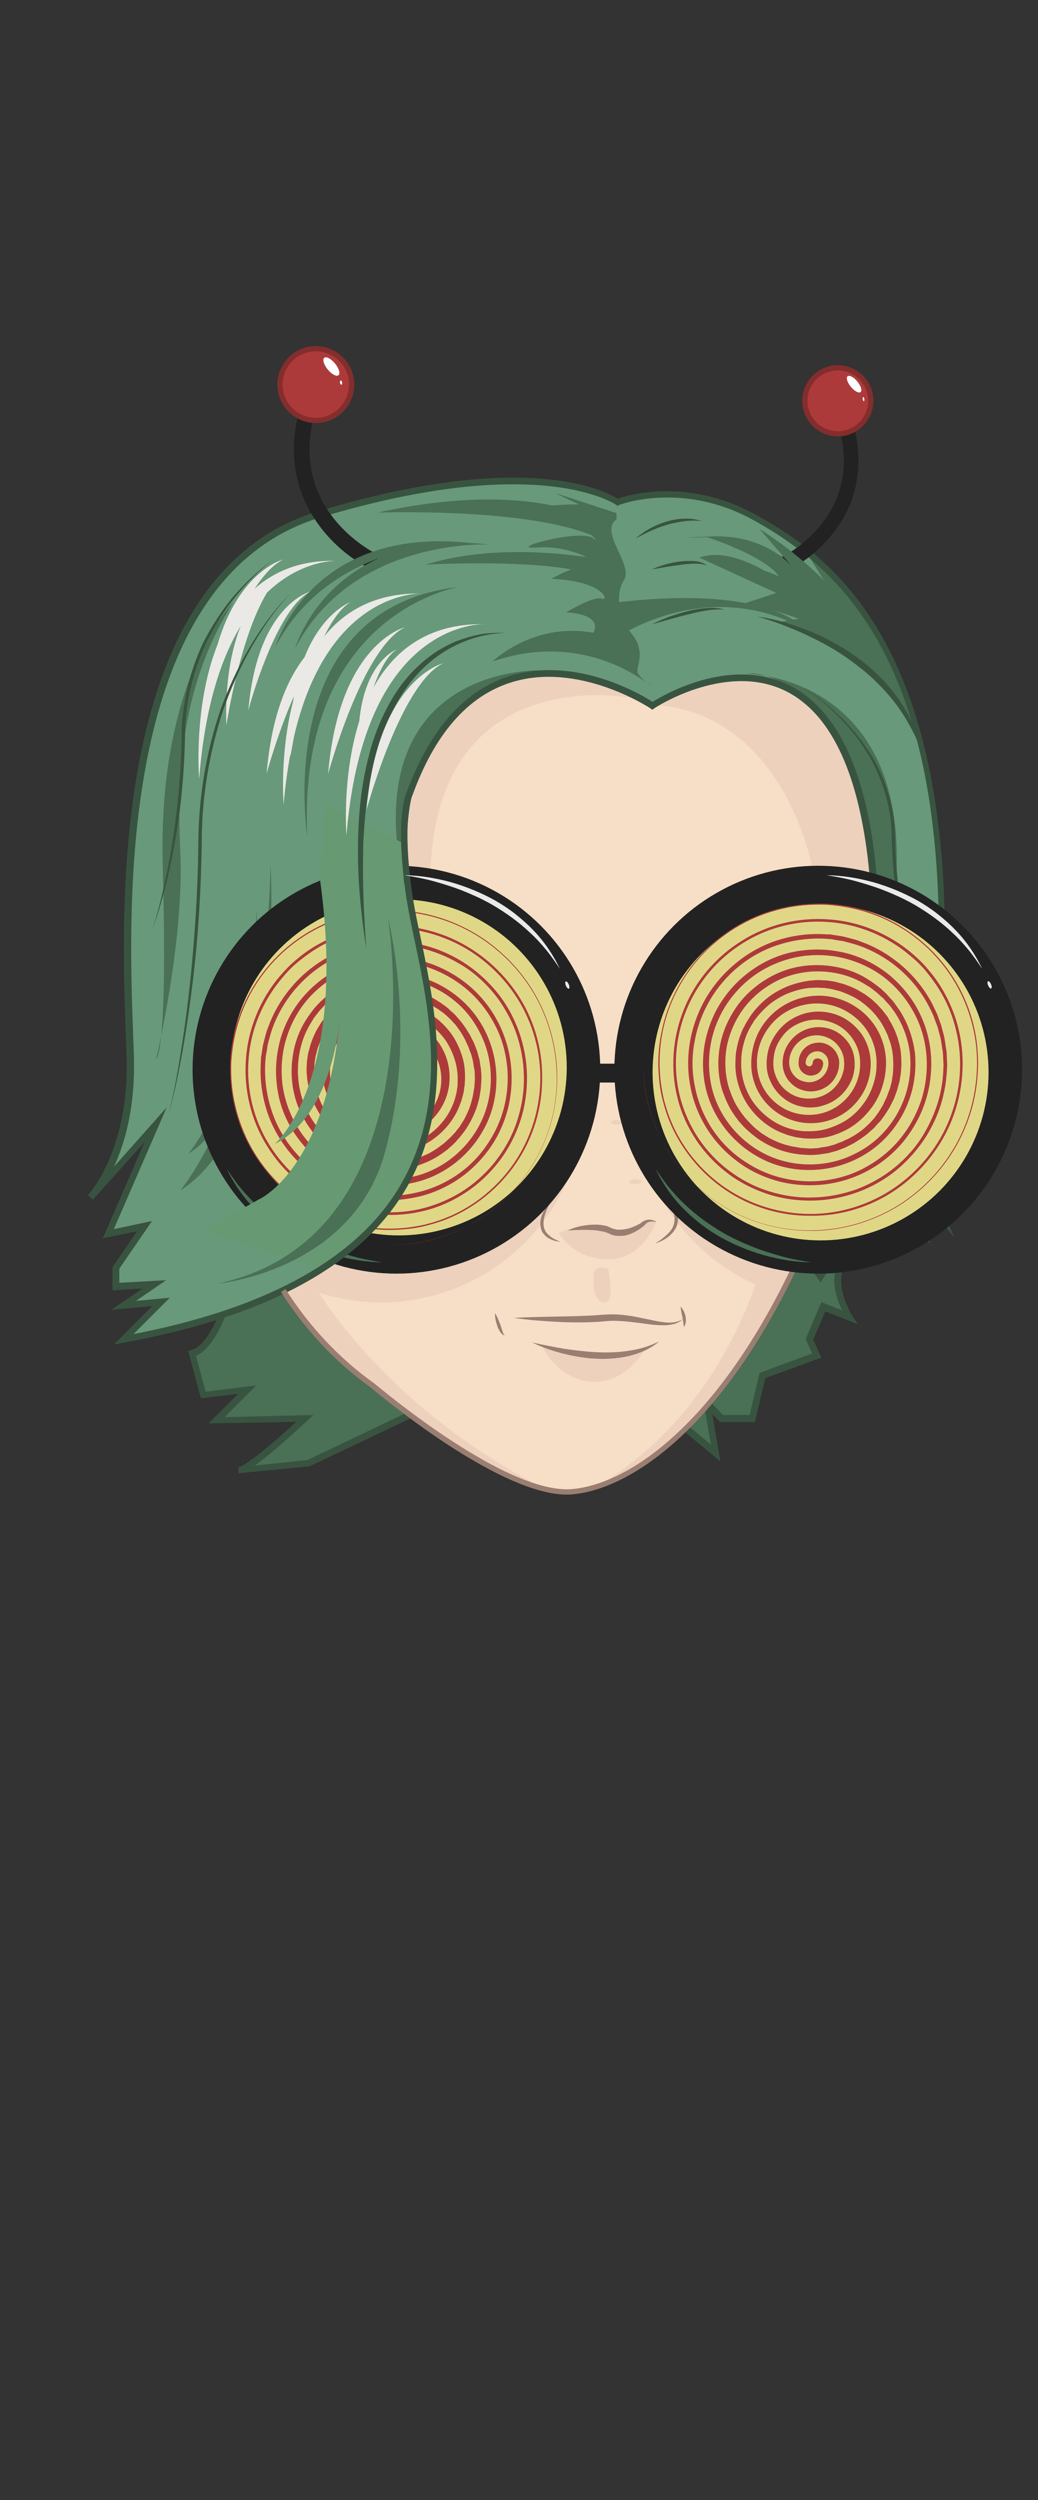 <?xml version="1.0" encoding="utf-8"?>
<!-- Generator: Adobe Illustrator 24.3.0, SVG Export Plug-In . SVG Version: 6.00 Build 0)  -->
<svg version="1.1" id="Layer_1" xmlns="http://www.w3.org/2000/svg" xmlns:xlink="http://www.w3.org/1999/xlink" x="0px" y="0px"
	 viewBox="0 0 396.7 955" style="enable-background:new 0 0 396.7 955;" xml:space="preserve">
<rect x="0" y="0" width="396.7" height="955" fill="#333333" stroke="none"/>
<style type="text/css">
	.st0{fill:#4A7056;}
	.st1{fill:#385440;}
	.st2{fill:#F7DEC7;}
	.st3{fill:#EDD1BC;}
	.st4{fill:#8E8D8D;}
	.st5{fill:#68997A;}
	.st6{fill:#9B7E72;}
	.st7{fill:#EAE9E5;}
	.st8{fill:#222222;}
	.st9{fill:#E0D786;}
	.st10{fill:#AD3A3A;}
	.st11{fill:#679973;}
	.st12{fill:#842D2D;}
	.st13{fill:#FFFFFF;}
	.st14{fill:#EAEAEA;}
</style>
<path class="st0" d="M87.3,495.3c0,0-5.3,19.5-13.9,21.6l4.3,15.9l16.7-2.1l-11.7,11.8l33.7-0.6c0,0-21.3,20-25.3,19.8l26.7-2.6
	l46.1-22l-33-92.3L87.3,495.3z"/>
<path class="st1" d="M91.2,562.9l-0.1-2.5l0.5-0.1c2.6-0.7,12.6-8.8,21.6-17.2l-33.5,0.6L91,532.4l-14.2,1.7L71.9,516l1.2-0.3
	c6.4-1.6,11.4-15.1,13-20.5l45.7-52.2l33.9,94.6l-47.4,22.5l-26.7,2.6C91.4,562.9,91.3,562.9,91.2,562.9z M119.7,540.5l-2.4,2.3
	c-3.7,3.4-13.2,12.2-19.9,17l20.1-2.1l44.9-21.4l-32.2-90l-41.7,49.3v0.2c-0.2,0.8-5.2,18.5-13.6,22.1l3.7,13.7l19.3-2.4l-12,12.1
	L119.7,540.5z"/>
<path class="st0" d="M320.8,484.7l10.9-5.3l-7.1-18.4l-33.8,20.4l-38.9,55.7l21.6,17.9l-3.3-18.9l5.5,5.8h11.8l3.9-16.5l20.7-7.6
	l-2.8-6.2l5.3-12.5l9.9,3.9C324.6,503,318,492.8,320.8,484.7z"/>
<path class="st1" d="M275.3,558.2l-25.1-20.8l39.8-56.9l35.3-21.3l8.1,20.9l-11.5,5.6c-2.1,7.4,3.7,16.7,3.8,16.8l2.1,3.3l-12.4-4.9
	l-4.6,10.8l3.1,6.9l-21.4,7.8l-4,16.8h-13.3l-3-3.1L275.3,558.2z M253.6,536.8l18.1,15l-3.4-19.7l8,8.4h10.2l3.8-16.1l20.1-7.4
	l-2.5-5.5l6-14.1l7.9,3.1c-1.8-3.8-4.2-10.5-2.2-16.3l0.2-0.5l10.4-5l-6.2-15.9l-32.2,19.5L253.6,536.8z"/>
<path class="st2" d="M81.5,400.1c0,0-1.1,84.6,61.1,129.1c0,0,9.6,8.2,22.6,17.3c16.7,11.6,39,24.6,53.6,23.4
	c26.1-2.2,67.5-33.5,98-116.8l26.1-109.2l-12-75.9l-86.4-34L126,246.3L81.5,400.1z"/>
<circle class="st3" cx="145.5" cy="419.6" r="77.9"/>
<path class="st3" d="M320.7,341.7L291.9,492c-28.8-11.5-49.1-39.6-49.1-72.4C242.8,376.6,277.7,341.7,320.7,341.7z"/>
<path class="st3" d="M118.1,487.7c0,0,25.4,47.9,90.1,81.1c0,0-82.1-33.3-101.1-81.1L118.1,487.7L118.1,487.7z"/>
<path class="st3" d="M298.4,448.4c0,0-5.1,80.9-70.8,119.7c0,0,52.3-10.1,91.7-124.7l24.3-95.7l-23-85.4l-47.2-14.6l-24.1,21.8
	c0,0,40.1-2.8,58.4,51.7C316.7,347.7,312.9,388.2,298.4,448.4z"/>
<path class="st3" d="M241.4,266.6c-16.4-8.2-13.9-30.3-13.9-30.3L159,247.2l-21.6,66.1l-26.8,175.5c18.7-9.4,62.7-61,55.3-122.2
	l-0.8-14C155.9,249.5,241.4,266.6,241.4,266.6z"/>
<polygon class="st4" points="226.1,392 170.5,373.4 154.5,377.1 "/>
<polygon class="st4" points="253.6,376.5 309.2,357.9 325.2,361.6 "/>
<path class="st5" d="M249.4,269.6c0,0-64.7-43.7-92.9,33.6c0,0-4.6,8.6,0,39.5C162.6,383.3,204,483,47.3,511.6l14.3-14.3l-14.3,1.3
	l11.8-8l-14.7,0.8v-7.1l10.9-16l-13.9,2.9l18.1-41.6l-24.8,27.7c0,0,16-16.8,15.1-52.5s-13-182.8,72.3-208.4s113.9-4.6,113.9-4.6
	s24.4-9.7,52.5,5.9s79,50,70.6,191.6c0,0-11.2,49.2,0.9,75.6l-13.6-16l6.8,22.3L341,460.7l-4.2,13.9l-11.3-5.9l-11.8,18.9l-6.7-9.7
	c0,0,35.7-79.8,25.6-153.8C318.8,223.1,249.4,269.6,249.4,269.6z"/>
<path class="st0" d="M285.7,257.4c0,0,58.7,0.4,57,73.5S307.8,476,307.8,476s28.7-74.7,26.2-140.2S294.3,255.4,285.7,257.4z"/>
<path class="st3" d="M207.1,514c0,0,5.8,13.1,19.3,13.8c13.4,0.7,20.2-12.8,20.2-12.8S234.1,521.3,207.1,514z"/>
<path class="st3" d="M213.7,471.1c0,0,5.2,9.8,18.6,9.9c13.4,0.2,18.4-14.2,18.4-14.2s-3.1-2.4-8.6,2.6c-2,1.8-6.2,0.4-10.7,0.2
	C227.4,469.4,217.2,468,213.7,471.1z"/>
<path class="st0" d="M103.4,330.6c-0.5,25.9-3.9,47.4-8.3,64.9c4.3-24.2,2.9-48.3,2.9-48.3c-1.3,64.5-26,93.5-26,93.5
	c5.1-3.2,9.1-7.8,12.5-13.5c-8,18.6-15.6,27.5-15.6,27.5C109.4,429.5,103.4,330.6,103.4,330.6z"/>
<path class="st0" d="M206.5,257.2c-70.6,10.5-47.5,98.7-47.5,98.7c-32.3-102.3,47.1-99.8,47.1-99.8L206.5,257.2z"/>
<path class="st6" d="M210.2,459.5c-0.8,1.5-1.4,2.9-1.9,4.4s-0.7,3-0.5,4.5c0.2,1.4,1,2.7,2.2,3.6c1.1,1,2.6,1.7,4.1,2.3
	c-1.6-0.1-3.3-0.6-4.7-1.5c-0.7-0.4-1.3-1.1-1.9-1.8c-0.5-0.7-0.8-1.6-0.9-2.5c-0.3-1.7,0.1-3.5,0.8-5
	C208.1,462,209,460.7,210.2,459.5z"/>
<path class="st6" d="M253.8,456.2c1.6,1.2,3,2.8,4,4.6c1,1.8,1.6,4,1.2,6.1c-0.3,2.2-1.8,4-3.3,5.3c-1.6,1.3-3.5,2.2-5.4,2.8
	c1.8-1,3.3-2.2,4.7-3.5s2.5-2.9,2.7-4.7c0.3-1.8-0.1-3.7-0.9-5.5C256.1,459.4,255,457.7,253.8,456.2z"/>
<path class="st6" d="M217,470c2.3-1.1,4.7-1.7,7.1-2c2.5-0.3,5-0.4,7.7,0.3c0.3,0.1,0.7,0.2,1,0.4l0.9,0.4c0.3,0.1,0.5,0.2,0.8,0.3
	c0.3,0,0.5,0.1,0.8,0.2c1,0.2,2.1,0.1,3.2,0c2.1-0.3,4.4-1.2,6.4-2.4l-0.1,0.1c0.4-0.5,0.9-0.7,1.5-1c0.5-0.3,1.1-0.4,1.6-0.4
	c0.6-0.1,1.1,0.1,1.7,0.2c0.5,0.1,1,0.5,1.4,0.8c-1-0.4-2-0.4-2.9-0.2c-0.4,0.2-0.8,0.3-1.1,0.6c-0.3,0.3-0.7,0.7-0.9,0.9l0,0
	l-0.1,0.1c-2,1.7-4.3,2.9-6.8,3.6c-1.3,0.2-2.7,0.3-4,0.1c-0.7-0.1-1.4-0.3-2-0.6l-0.9-0.4c-0.3-0.1-0.5-0.2-0.8-0.3
	c-2.1-0.6-4.5-0.9-6.9-0.9C222,469.7,219.6,469.9,217,470z"/>
<g>
	<path class="st7" d="M128.3,214.2c0.3,0,0.6,0,0.9,0C129.2,214.2,128.9,214.2,128.3,214.2z"/>
	<path class="st7" d="M128.3,214.2c-13.5-0.2-23.5,4-31,10.7c3.4-5.2,7.1-9.3,11-11.2c0,0-16.8,4-25.2,32.6c-9.3,23.5-7,51.2-7,51.2
		c2.2-27.6,8.4-46,15.9-58.4c-3.5,8.8-6,21-5.5,38c0,0,5.1-33.7,15.6-50.8C113.5,215.4,125,214.3,128.3,214.2z"/>
</g>
<path class="st6" d="M196.4,503.4c5.4-0.3,10.9-0.4,16.3-0.5c5.4-0.1,10.8-0.2,16.2-0.6c2.6-0.2,5.5-0.4,8.3-0.1
	c2.8,0.2,5.5,0.7,8.2,1.3c2.7,0.5,5.3,1.2,7.9,1.5c2.6,0.4,5.3,0.3,7.7-1.1c-1,0.9-2.3,1.6-3.7,1.9c-1.4,0.3-2.8,0.5-4.2,0.4
	c-2.8,0-5.5-0.4-8.2-0.8c-2.7-0.3-5.3-0.7-8-0.8c-2.7-0.2-5.2,0-8,0.3c-5.5,0.3-10.9,0.3-16.3,0
	C207.2,504.6,201.8,504.2,196.4,503.4z"/>
<path class="st6" d="M260.1,499.1c0.5,0.5,0.9,1.1,1.2,1.7c0.3,0.6,0.5,1.3,0.7,2c0.1,0.7,0.2,1.4,0.1,2.1s-0.3,1.4-0.7,2
	c-0.2-1.4-0.4-2.6-0.6-3.9C260.5,501.8,260.2,500.5,260.1,499.1z"/>
<path class="st0" d="M297.7,237.6c0,0,44.5,15.9,51.3,40.6c0,0-3.8-34.5-41.2-67.9l10.2,16.4c0,0-7.8-13.9-28.6-16.4
	c-20.7-2.5-1.8,0-1.8,0s15.1,7.7,22,15.3c1,1.1,1.8,2.2,2.4,3.2c4.6,8.4-12.2-14.3-28.6-11.3l26.9,18L297.7,237.6z"/>
<g>
	<circle class="st8" cx="151.5" cy="408.6" r="77.9"/>
	<circle class="st9" cx="152.4" cy="407.7" r="64.2"/>
	<path class="st10" d="M148.9,406.8c1.1,0,2.2,0.4,3.1,1.1c0.9,0.7,1.4,1.8,1.6,2.9c0.2,1.1-0.1,2.3-0.7,3.2c-0.6,1-1.5,1.7-2.6,2
		c-0.5,0.2-1.1,0.2-1.6,0.2s-0.9-0.1-1.4-0.1c-0.9-0.2-1.8-0.5-2.6-1c-1.6-1-2.8-2.5-3.3-4.3s-0.5-3.7,0.3-5.4
		c0.7-1.7,2.1-3.1,3.7-3.9c0.8-0.4,1.7-0.7,2.6-0.8c0.5,0,0.9-0.1,1.3,0c0.4,0,0.8,0.1,1.3,0.1c1.7,0.3,3.3,1,4.7,2
		c2.8,2,4.4,5.4,4.4,8.8c0,1.7-0.5,3.4-1.2,4.9c-0.8,1.5-2,2.8-3.3,3.8c-1.4,1-3,1.6-4.7,1.9c-1.7,0.2-3.3,0.1-4.9-0.3
		c-3.2-0.8-6-2.8-7.9-5.4c-1.9-2.7-2.8-6-2.5-9.3s1.8-6.4,4.2-8.6c2.3-2.3,5.5-3.7,8.8-3.8c0.8-0.1,1.6,0,2.4,0
		c0.4,0,0.8,0.1,1.2,0.2c0.4,0,0.8,0.1,1.2,0.2c1.6,0.3,3,1,4.4,1.8c2.8,1.6,5,4,6.5,6.8c0.7,1.4,1.2,2.9,1.6,4.5
		c0.3,1.6,0.4,3.2,0.3,4.7c-0.3,3.2-1.4,6.3-3.4,8.8c-1,1.3-2.1,2.4-3.4,3.3c-0.6,0.5-1.3,0.9-2,1.3c-0.7,0.3-1.4,0.7-2.2,1
		c-3,1.2-6.3,1.2-9.3,0.7c-3.1-0.5-6-1.9-8.5-3.8c-5-3.7-8-10-7.8-16.3c0.1-3.1,0.9-6.2,2.4-9c1.5-2.7,3.7-5.1,6.2-6.9
		c2.6-1.8,5.6-2.9,8.7-3.3c3.1-0.4,6.2-0.1,9.2,0.8c5.9,1.8,11,6.1,13.7,11.6c2.8,5.5,3.2,12.2,1.1,18c-2.1,5.8-6.6,10.7-12.3,13.2
		c-2.8,1.2-5.9,1.9-9,1.9s-6.1-0.5-9-1.5c-5.8-2-10.7-6.2-13.7-11.5s-4.1-11.7-2.9-17.7s4.5-11.5,9.3-15.3c4.7-3.8,11-5.8,17-5.5
		c3,0.1,6,0.7,8.9,1.7c2.8,1,5.5,2.5,7.9,4.4s4.5,4.1,6.2,6.6s2.9,5.3,3.8,8.2c0.9,2.9,1.1,6,1,9c-0.1,0.8,0,1.5-0.2,2.3l-0.3,2.2
		c-0.4,1.5-0.7,3-1.3,4.4c-2,5.7-6,10.6-11,14c-5,3.3-11.1,5.1-17.2,4.7c-3,0-6-0.7-8.8-1.6l-2.1-0.8c-0.7-0.3-1.4-0.6-2-1
		c-0.3-0.2-0.7-0.3-1-0.5l-1-0.6c-0.6-0.4-1.3-0.8-1.9-1.2c-2.5-1.7-4.7-3.8-6.6-6.1c-1.9-2.3-3.4-5-4.6-7.7
		c-1.1-2.8-1.9-5.7-2.3-8.7c-0.1-0.7-0.1-1.5-0.2-2.2c0-0.7-0.1-1.5,0-2.2l0.1-2.2c0.1-0.7,0.2-1.5,0.3-2.2l0.2-1.1l0.3-1.1
		c0.2-0.7,0.4-1.5,0.6-2.2c0.5-1.4,1-2.8,1.7-4.2c0.6-1.4,1.5-2.6,2.2-3.9c0.9-1.2,1.7-2.4,2.8-3.5c1-1.2,2.1-2.1,3.2-3.1
		c0.6-0.5,1.2-0.9,1.8-1.4s1.2-0.9,1.9-1.2c0.7-0.4,1.3-0.8,1.9-1.1l2-1c0.7-0.3,1.4-0.5,2.1-0.8l1.1-0.4l1.1-0.3
		c2.9-0.9,5.9-1.1,8.9-1.1c1.5,0.1,3,0.1,4.5,0.4c0.7,0.1,1.5,0.2,2.2,0.4l2.2,0.6c0.4,0.1,0.7,0.2,1.1,0.3l1.1,0.4l2.1,0.8l2,1
		l1,0.5l1,0.6l1.9,1.2l1.8,1.3l0.9,0.7l0.8,0.8l1.7,1.5l1.5,1.7c0.2,0.3,0.5,0.5,0.7,0.8l0.7,0.9c0.4,0.6,0.9,1.2,1.3,1.8l1.2,1.9
		c0.2,0.3,0.4,0.6,0.6,1l0.5,1c0.3,0.7,0.7,1.3,1,2l0.8,2.1c0.1,0.4,0.3,0.7,0.4,1.1l0.3,1.1l0.6,2.2l0.3,2.2l0.2,1.1
		c0,0.4,0,0.7,0.1,1.1l0.1,2.2c0,0.7-0.1,1.5-0.1,2.2l-0.1,1.1v0.6l-0.1,0.6c-0.2,1.5-0.4,3-0.8,4.4c-0.7,2.9-1.9,5.7-3.3,8.3
		c-0.8,1.3-1.5,2.6-2.4,3.7c-0.5,0.6-0.9,1.2-1.4,1.8l-1.5,1.7c-0.5,0.6-1.1,1.1-1.6,1.6c-0.6,0.5-1.1,1-1.7,1.5
		c-1.2,0.9-2.4,1.8-3.7,2.6c-2.5,1.6-5.3,2.7-8.1,3.7c-5.7,1.7-11.8,1.9-17.7,0.7c-5.8-1.2-11.3-3.9-16-7.6
		c-4.6-3.7-8.3-8.6-10.8-14s-3.5-11.4-3.2-17.3s1.9-11.8,5-16.9l1.2-1.9c0.4-0.6,0.9-1.2,1.3-1.8c0.5-0.6,0.9-1.2,1.4-1.8l1.5-1.6
		c0.3-0.3,0.5-0.6,0.8-0.8l0.8-0.7l1.6-1.5c0.6-0.5,1.2-0.9,1.8-1.3c0.6-0.4,1.2-0.9,1.8-1.3c5-3.2,10.7-5.2,16.6-5.9
		c5.9-0.5,11.9,0.2,17.5,2.2s10.7,5.2,14.9,9.3c4.2,4.1,7.5,9.3,9.5,14.8c4.1,11.1,3.2,24-2.8,34.2c-5.8,10.2-16.3,17.9-28,19.9
		c-5.8,1-11.8,0.8-17.5-0.6s-11.2-3.9-15.9-7.5c-4.7-3.5-8.7-8-11.7-13.1s-4.9-10.8-5.5-16.6c-0.7-5.8-0.2-11.8,1.4-17.5
		c1.6-5.6,4.5-11,8.2-15.5c3.8-4.5,8.4-8.3,13.7-11c5.2-2.7,11-4.3,16.9-4.7c5.9-0.4,11.8,0.3,17.4,2.1c5.6,1.8,10.8,4.7,15.4,8.4
		c4.5,3.7,8.3,8.3,11.1,13.5c2.8,5.1,4.6,10.8,5.3,16.6c0.7,5.8,0.3,11.8-1.1,17.4c-1.5,5.7-4,11.1-7.5,15.8
		c-3.5,4.7-7.8,8.8-12.8,11.9s-10.5,5.3-16.3,6.3c-11.5,2.2-23.7-0.2-33.8-6.2c-10-6-17.9-15.6-21.6-26.7
		c-1.8-5.5-2.7-11.4-2.5-17.2l0.1-2.2c0-0.7,0-1.5,0.2-2.2c0.2-1.4,0.4-2.9,0.7-4.3l1.1-4.2c0.4-1.4,1-2.7,1.5-4.1
		c4.4-10.8,12.7-20,23.1-25.4c1.3-0.6,2.6-1.3,4-1.9l4.1-1.5l4.2-1.1c1.4-0.3,2.9-0.5,4.3-0.7l1.1-0.2l1.1-0.1l2.2-0.1
		c0.7,0,1.5-0.1,2.2-0.1l2.2,0.1c2.9,0.2,5.8,0.5,8.7,1.2c5.7,1.2,11.2,3.5,16.1,6.5c5,3.1,9.4,7,13.1,11.4
		c3.7,4.5,6.6,9.6,8.6,15.1s3.1,11.3,3.2,17.1c0.1,5.8-0.7,11.7-2.5,17.2s-4.5,10.8-8,15.4s-7.8,8.7-12.6,11.9
		c-4.8,3.2-10.2,5.7-15.8,7.1c-11.3,2.9-23.4,2-34.2-2.4c-10.8-4.3-20.1-12.3-26.2-22.2c-6.2-9.9-9-21.7-8.1-33.3
		c0.8-11.6,5.5-22.9,13-31.7c1.9-2.2,3.9-4.3,6.1-6.1c2.2-1.9,4.5-3.6,7-5.1c5-3,10.4-5.3,16-6.6c11.3-2.7,23.4-1.7,34.2,2.5
		s20.2,11.8,26.8,21.3s10.2,21.1,10.1,32.7c0.1,11.6-3.4,23.2-9.9,32.7c-6.5,9.6-15.9,17.2-26.6,21.5c-2.7,1.1-5.5,1.9-8.3,2.6
		s-5.7,1.1-8.6,1.3c-5.8,0.5-11.6,0.1-17.2-1.1c-11.3-2.3-21.9-8-30.2-16.1s-14.2-18.5-16.8-29.8c-1.3-5.6-1.8-11.4-1.6-17.2
		c0.3-5.8,1.4-11.5,3.3-16.9c3.8-10.9,10.8-20.7,19.8-27.8c9-7.2,20.2-11.7,31.6-12.8c11.5-1.1,23.3,0.9,33.7,5.9
		c10.4,4.9,19.4,12.8,25.8,22.3c6.4,9.6,10.1,20.9,10.7,32.4c0.5,11.5-2,23.2-7.5,33.3c-5.4,10.1-13.7,18.8-23.5,24.7
		c-9.9,5.9-21.4,9-32.9,9.1c11.5,0,23-3.1,32.8-9.1c9.9-5.9,18.1-14.6,23.5-24.7c5.5-10.1,8-21.8,7.4-33.2
		c-0.6-11.5-4.3-22.8-10.7-32.3s-15.4-17.3-25.8-22.2c-10.4-4.9-22.1-6.9-33.5-5.8c-11.4,1.2-22.5,5.7-31.4,12.8
		c-9,7.1-15.9,16.8-19.6,27.7c-1.9,5.4-2.9,11.1-3.3,16.8c-0.2,5.7,0.2,11.5,1.6,17.1c2.6,11.2,8.5,21.5,16.7,29.5
		s18.7,13.6,29.9,15.9c5.6,1.1,11.4,1.5,17.1,1c2.8-0.2,5.7-0.7,8.5-1.3c2.8-0.7,5.5-1.5,8.2-2.6c10.6-4.2,19.9-11.8,26.3-21.3
		c6.4-9.5,9.8-20.9,9.8-32.3s-3.6-22.8-10.1-32.2c-6.5-9.4-15.8-16.9-26.4-21c-10.6-4.2-22.5-5.1-33.6-2.4
		c-5.6,1.3-10.9,3.5-15.7,6.5c-2.4,1.5-4.7,3.2-6.9,5c-2.2,1.8-4.2,3.9-6,6.1c-7.4,8.7-12,19.7-12.8,31.1c-0.9,11.4,1.9,23,8,32.7
		c6,9.7,15.1,17.4,25.7,21.7c10.5,4.3,22.5,5.2,33.5,2.3c5.5-1.5,10.7-3.8,15.5-7c4.7-3.2,8.9-7.1,12.3-11.7
		c3.4-4.5,6.1-9.6,7.8-15.1c1.7-5.4,2.6-11.1,2.4-16.8c-0.1-5.7-1.2-11.3-3.1-16.7c-2-5.3-4.8-10.3-8.4-14.7
		c-3.6-4.4-7.9-8.2-12.8-11.1c-4.9-2.9-10.2-5.1-15.7-6.3c-2.8-0.6-5.6-1-8.4-1.1l-2.1-0.1c-0.7,0-1.4,0.1-2.1,0.1l-2.1,0.1
		l-1.1,0.1l-1.1,0.2c-1.4,0.2-2.8,0.4-4.2,0.7l-4.1,1.1l-4,1.5c-1.3,0.5-2.6,1.2-3.8,1.8c-10.1,5.2-18.1,14.1-22.4,24.6
		c-0.5,1.3-1,2.6-1.4,4l-1.1,4.1c-0.2,1.4-0.4,2.8-0.7,4.2c-0.1,0.7-0.1,1.4-0.2,2.1l-0.1,2.1c-0.1,5.7,0.7,11.3,2.5,16.7
		c3.5,10.8,11.2,20.1,20.9,25.8c4.9,2.9,10.2,4.9,15.8,5.9c5.6,1.1,11.3,1.1,16.9,0c5.5-1,10.9-3.1,15.7-6.1s9-6.9,12.3-11.5
		s5.8-9.7,7.2-15.2s1.8-11.2,1.1-16.8c-0.7-5.6-2.4-11.1-5.2-16c-2.7-4.9-6.4-9.4-10.7-12.9c-4.4-3.6-9.4-6.3-14.8-8.1
		c-5.4-1.7-11.1-2.4-16.7-2c-5.6,0.4-11.1,1.9-16.1,4.5s-9.5,6.2-13.1,10.5s-6.2,9.4-7.8,14.8c-1.6,5.4-2,11.1-1.4,16.7
		c0.7,5.6,2.5,11,5.3,15.9s6.6,9.1,11.1,12.5c4.5,3.4,9.7,5.8,15.1,7.1c5.5,1.3,11.2,1.5,16.7,0.5c11.1-1.9,21-9.2,26.5-18.9
		c5.6-9.7,6.5-21.9,2.6-32.4c-2-5.2-5-10.1-9-14s-8.8-6.9-14.1-8.8s-10.9-2.6-16.5-2.1c-5.5,0.6-10.9,2.5-15.6,5.5
		c-0.6,0.3-1.1,0.8-1.7,1.2c-0.6,0.4-1.1,0.8-1.7,1.3l-1.5,1.4l-0.8,0.7c-0.3,0.2-0.5,0.5-0.7,0.8l-1.4,1.5
		c-0.5,0.5-0.8,1.1-1.3,1.6c-0.4,0.6-0.9,1.1-1.2,1.7l-1.1,1.8c-2.9,4.8-4.4,10.3-4.7,15.9c-0.3,5.5,0.7,11.2,3,16.3
		c2.3,5,5.8,9.6,10.1,13.1c4.4,3.5,9.5,5.9,14.9,7.1c5.5,1.1,11.2,0.9,16.5-0.7c2.6-0.9,5.2-1.9,7.5-3.4c1.2-0.7,2.3-1.6,3.4-2.4
		c0.6-0.4,1-0.9,1.6-1.4c0.5-0.5,1-0.9,1.5-1.4l1.4-1.5c0.5-0.5,0.8-1.1,1.3-1.6c0.9-1.1,1.5-2.3,2.3-3.5c1.3-2.5,2.4-5,3-7.7
		c0.4-1.3,0.5-2.7,0.8-4.1l0.1-0.5v-0.5l0.1-1c0-0.7,0.1-1.4,0.1-2.1l-0.1-2.1c0-0.3,0-0.7-0.1-1l-0.2-1l-0.3-2.1l-0.5-2l-0.3-1
		c-0.1-0.3-0.2-0.6-0.4-1l-0.7-1.9c-0.3-0.6-0.6-1.2-0.9-1.9l-0.4-0.9c-0.2-0.3-0.4-0.6-0.5-0.9l-1.1-1.8c-0.4-0.6-0.8-1.1-1.2-1.7
		l-0.6-0.8c-0.2-0.3-0.5-0.5-0.7-0.8l-1.4-1.5l-1.5-1.4l-0.8-0.7l-0.8-0.6l-1.7-1.2l-1.8-1.1l-0.9-0.5l-0.9-0.4l-1.9-0.9l-1.9-0.7
		l-1-0.4c-0.3-0.1-0.7-0.2-1-0.3l-2-0.5c-0.7-0.1-1.4-0.2-2-0.3c-1.4-0.3-2.8-0.2-4.1-0.3c-2.7,0-5.5,0.2-8.2,1l-1,0.3l-1,0.4
		c-0.6,0.2-1.3,0.4-1.9,0.7l-1.9,0.9c-0.6,0.3-1.2,0.7-1.8,1c-0.6,0.4-1.2,0.7-1.7,1.1s-1.1,0.8-1.6,1.2c-1,0.9-2.1,1.8-3,2.9
		c-1,1-1.7,2.1-2.6,3.2c-0.7,1.2-1.5,2.3-2,3.6c-0.6,1.2-1.1,2.5-1.6,3.8c-0.2,0.7-0.4,1.3-0.5,2l-0.3,1l-0.2,1
		c-0.1,0.7-0.2,1.4-0.3,2l-0.1,2.1c-0.1,0.7,0,1.4,0,2.1c0.1,0.7,0,1.4,0.1,2.1c0.3,2.7,1.1,5.4,2.1,8c1.1,2.5,2.5,4.9,4.2,7
		c1.8,2.1,3.8,4,6,5.6c0.5,0.4,1.2,0.7,1.7,1.1l0.9,0.5c0.3,0.2,0.6,0.3,0.9,0.5c0.6,0.3,1.2,0.6,1.9,0.9l1.9,0.7
		c2.6,0.8,5.3,1.4,8.1,1.4c5.5,0.3,11-1.3,15.5-4.3c4.5-3.1,8.1-7.5,10-12.7c0.5-1.3,0.8-2.6,1.1-3.9l0.3-2c0.1-0.7,0.1-1.4,0.1-2
		c0.1-2.7-0.2-5.5-1-8.1s-1.9-5.1-3.4-7.4c-1.5-2.2-3.4-4.3-5.6-5.9c-2.1-1.7-4.6-3-7.1-3.9c-2.6-0.9-5.3-1.5-8-1.5
		c-5.4-0.2-10.9,1.5-15.1,4.9c-4.2,3.4-7.2,8.3-8.2,13.6c-1,5.3-0.1,11,2.6,15.7c2.6,4.7,7.1,8.4,12.1,10.2c2.5,0.9,5.2,1.4,7.9,1.3
		c2.7,0,5.3-0.6,7.8-1.7c4.9-2.2,8.8-6.4,10.6-11.4s1.5-10.8-0.9-15.5c-2.4-4.8-6.8-8.5-11.9-10c-2.5-0.8-5.3-1-7.9-0.7
		c-2.6,0.3-5.1,1.3-7.3,2.8s-4,3.5-5.2,5.8s-1.9,4.9-2,7.5s0.5,5.3,1.6,7.6c1.1,2.4,2.8,4.5,4.9,6c2.1,1.6,4.5,2.7,7.1,3.1
		s5.3,0.4,7.7-0.6c0.6-0.2,1.2-0.5,1.8-0.8c0.5-0.3,1.1-0.6,1.6-1c1-0.7,2-1.7,2.7-2.7c1.6-2,2.5-4.5,2.7-7.1c0.1-1.3,0-2.6-0.2-3.8
		c-0.3-1.2-0.7-2.5-1.3-3.6c-1.2-2.3-3-4.2-5.3-5.5c-1.1-0.6-2.3-1.1-3.6-1.4c-0.3-0.1-0.6-0.2-0.9-0.2c-0.3,0-0.6-0.1-1-0.1
		c-0.6,0-1.3-0.1-1.9,0c-2.5,0.1-4.9,1.2-6.7,2.9c-1.8,1.7-2.9,4.1-3.2,6.6c-0.2,2.5,0.4,5,1.9,7.1c1.4,2,3.6,3.5,6,4.1
		c1.2,0.3,2.5,0.4,3.6,0.2c1.2-0.2,2.3-0.6,3.2-1.3c1-0.7,1.8-1.6,2.3-2.6s0.8-2.2,0.9-3.4c0-2.4-1.1-4.7-3-6.1
		c-0.9-0.7-2-1.2-3.2-1.4c-0.3-0.1-0.6-0.1-0.9-0.1c-0.3,0-0.6,0-0.8,0c-0.5,0.1-1,0.2-1.5,0.4c-0.9,0.5-1.7,1.3-2.1,2.2
		c-0.4,1-0.4,2.1-0.1,3c0.3,1,1,1.9,1.9,2.4c0.4,0.3,0.9,0.5,1.4,0.6c0.3,0,0.5,0.1,0.8,0.1c0.2,0,0.3,0,0.5-0.1
		c0.6-0.2,1-0.8,0.9-1.5c-0.1-0.6-0.7-1.1-1.3-1.1c-0.9,0-1.7-0.7-1.7-1.7C147.2,407.6,147.9,406.8,148.9,406.8L148.9,406.8
		L148.9,406.8z"/>
</g>
<path class="st0" d="M146.1,482.2c-6.1-0.1-12.1-1.1-17.9-2.7c-5.9-1.7-11.5-4-16.9-7c-2.6-1.5-5.2-3.2-7.6-5.1s-4.7-3.9-6.8-6.1
	c-4.3-4.4-7.7-9.5-10.3-14.9c1.7,2.5,3.4,5,5.3,7.3s3.9,4.5,6.1,6.5c4.3,4.1,9.2,7.6,14.3,10.6c2.6,1.5,5.2,2.8,8,4
	c2.7,1.2,5.5,2.3,8.3,3.2c2.8,0.9,5.7,1.8,8.6,2.5C140.2,481.2,143.1,481.7,146.1,482.2z"/>
<path class="st11" d="M154.5,337.3c0,0,41.9,109.5-33.7,146.8l-43.1-14l21.3-12c0,0,26.2-11.3,31.1-71.6c0,0-1.7,38.7-25.1,50.5
	c0,0,27.9-23.8,17.4-100.3l1.9-29.4l29,14.4l1.1,14.8L154.5,337.3z"/>
<g>
	<path class="st1" d="M43.5,513.6l14.7-14.7l-15.7,1.4l12-8.1L43,492.9V484l9.4-13.7L39.3,473l15.9-36.7L36,457.7
		c-0.2,0.3-0.4,0.5-0.5,0.5l-1.9-1.7l0.2-0.2c1.8-2,15.4-18.8,14.6-51.4c-0.1-2.5-0.2-5.7-0.3-9.2c-1.8-48.2-6.7-176.3,73.5-200.4
		c79.5-23.9,109.9-7.7,114.4-4.8c4.1-1.4,26.8-8.3,53,6.2c16.3,9,34.9,21.9,49.5,49c18.1,33.7,25.4,82,21.7,143.7v0.2
		c-0.1,0.5-10.9,49.1,0.8,74.8l3.8,8.3l-15.5-18.3l6.3,20.6l-14-12.1l-4.1,13.5l-11.7-6l-12.2,19.5l-8.2-11.8l0.3-0.6
		c0.4-0.8,35.5-80.4,25.5-153.1c-4.5-32.9-15.3-53.4-32.1-61c-22.7-10.2-48.9,7-49.1,7.2l-0.7,0.5l-0.7-0.5
		c-0.3-0.2-27.6-18.3-53.7-9.8c-16.3,5.3-28.8,19.7-37.2,42.8l-0.1,0.2c0,0.1-4.3,8.9,0.1,38.7c0.7,4.5,1.8,9.8,3,15.4
		c5.6,26.7,14.2,66.9-8.2,100.4c-17.9,26.8-53.3,45.1-105,54.5L43.5,513.6z M64.9,495.7L51,509.6c48.9-9.5,82.3-27.2,99.4-52.7
		c21.8-32.5,13.8-70.6,7.9-98.4c-1.2-5.7-2.3-11-3-15.6c-4.4-29.6-0.4-39.1,0.1-40.2c8.7-23.8,21.8-38.7,38.8-44.3
		c25.3-8.2,50.6,6.7,55.2,9.7c4.5-2.8,28.8-16.9,50.9-7c17.7,8,29,29.1,33.6,62.9c9.5,69.9-22.1,146-25.4,153.8l5.2,7.5l11.4-18.3
		l11,5.7l4.3-14.3l10.4,8.9l-7.3-23.9l12.9,15.2c-7.9-26.8,0.8-66.7,1.5-69.6c7.7-130.2-33.3-170.1-69.9-190.3
		c-27.3-15.1-51.2-5.9-51.4-5.8l-0.6,0.3l-0.6-0.4c-0.3-0.2-29.3-20.3-112.8,4.8c-78.3,23.5-73.5,150.2-71.7,197.9
		c0.1,3.6,0.3,6.7,0.3,9.3c0.4,18.6-3.6,32.1-7.6,40.8L63.7,423l-20.2,46.5l14.6-3.1l-12.5,18.2v5.4l17.9-1L52,496.9L64.9,495.7z"/>
</g>
<path class="st6" d="M189.2,501.6c0.9,1.4,1.4,2.9,2,4.3l0.7,2.2c0.3,0.7,0.4,1.5,1,2c-0.4,0-0.8-0.3-1.1-0.6
	c-0.3-0.3-0.6-0.6-0.8-1c-0.4-0.7-0.8-1.4-1-2.2C189.5,504.8,189.1,503.2,189.2,501.6z"/>
<g>
	<path class="st8" d="M301.3,217.4c0.4,0,0.9-0.1,1.3-0.3s9.6-4.9,16.9-14.9c6.8-9.3,13-25,4.3-47c-0.6-1.4-2.2-2.2-3.6-1.6
		c-1.4,0.6-2.2,2.2-1.6,3.6c6.2,15.7,5,29.7-3.5,41.5c-6.5,9-14.9,13.3-15,13.3c-1.4,0.7-1.9,2.4-1.2,3.8
		C299.2,216.9,300.2,217.4,301.3,217.4z"/>
</g>
<circle class="st10" cx="320.2" cy="153.1" r="12.6"/>
<path class="st12" d="M320.2,166.7c-7.5,0-13.6-6.1-13.6-13.6s6.1-13.6,13.6-13.6s13.6,6.1,13.6,13.6S327.7,166.7,320.2,166.7z
	 M320.2,141.5c-6.4,0-11.6,5.2-11.6,11.6c0,6.4,5.2,11.6,11.6,11.6s11.6-5.2,11.6-11.6C331.8,146.7,326.6,141.5,320.2,141.5z"/>
<ellipse transform="matrix(0.773 -0.634 0.634 0.773 -18.975 240.344)" class="st13" cx="326.5" cy="146.7" rx="1.6" ry="3.9"/>
<ellipse transform="matrix(0.987 -0.163 0.163 0.987 -20.429 55.812)" class="st13" cx="329.9" cy="152.4" rx="0.3" ry="0.8"/>
<path class="st6" d="M203.4,512.8c4.1,0.9,8.2,1.7,12.2,2.4c4.1,0.6,8.2,1.1,12.3,1.3s8.2,0.1,12.2-0.5c2-0.3,4-0.7,6-1.3
	s3.9-1.4,5.8-2.3c-1.6,1.4-3.4,2.5-5.3,3.4c-1.9,0.9-4,1.6-6,2.1c-4.2,1-8.5,1.3-12.7,1.1s-8.4-0.9-12.5-1.9
	C211.2,516,207.2,514.7,203.4,512.8z"/>
<path class="st1" d="M192.9,241.8c-12.4,0.3-24.3,6.1-32.6,14.9c-4.2,4.4-7.6,9.5-10.3,15s-4.9,11.2-6.4,17.2
	c-0.2,0.7-0.4,1.5-0.6,2.2l-0.5,2.2c-0.3,1.5-0.7,3-1,4.5l-0.7,4.6l-0.4,2.3l-0.3,2.3c-0.4,3.1-0.7,6.1-0.9,9.2l-0.3,4.6
	c-0.1,1.5-0.1,3.1-0.1,4.6c-0.3,12.3,0.3,24.7,1.2,37.1c-1.9-12.3-3.2-24.7-3.2-37.1s1-25,4.3-37.2c1.5-6.1,3.8-12,6.7-17.6
	s6.5-10.8,11.1-15.3c2.2-2.2,4.7-4.2,7.3-6c2.6-1.7,5.4-3.2,8.3-4.4c2.9-1.1,6-2,9-2.6C186.7,241.8,189.8,241.6,192.9,241.8z"/>
<path class="st1" d="M111,226.7c-6,6.3-10.9,13.5-15.2,21.1c-4.3,7.6-7.7,15.5-10.6,23.7c-5.4,16.5-8.2,33.8-8.1,51.2
	c-0.3,17.4-1.3,34.8-3.4,52.1c-2.1,17.3-4.9,34.5-9.3,51.4c2-8.5,3.6-17,4.9-25.6c1.4-8.6,2.5-17.2,3.4-25.8
	c1.8-17.3,2.9-34.7,3.1-52c0-17.4,2.8-34.9,8.4-51.5c3-8.2,6.6-16.2,11-23.7C99.7,240,104.8,232.8,111,226.7z"/>
<path class="st1" d="M242.9,205.7c3.4-3,7.5-5.2,11.9-6.5c2.2-0.7,4.5-1,6.8-1.1s4.6,0.3,6.7,0.9c-2.3-0.2-4.5-0.2-6.7,0.1
	s-4.4,0.7-6.5,1.3s-4.2,1.4-6.2,2.3C246.9,203.6,244.9,204.6,242.9,205.7z"/>
<path class="st0" d="M284.5,230.5c0,0,46.5,8.7,57.1,32c0,0-9.2-33.5-51.4-60.5l12.7,14.6c0,0-9.9-12.5-30.8-11.7
	c-20.8,0.8-1.8,0.3-1.8,0.3s16.1,5.2,24.1,11.6c1.2,0.9,2.1,1.9,2.9,2.8c5.9,7.6-14.3-12.2-30-6.6l29.4,13.5L284.5,230.5z"/>
<path class="st1" d="M249.1,217.5c3.3-1.5,6.9-2.5,10.5-3c1.8-0.2,3.7-0.3,5.5-0.2s3.8,0.6,5.2,1.8c-1.7-0.8-3.5-0.8-5.2-0.8
	c-1.8,0.1-3.6,0.2-5.3,0.5C256.3,216.2,252.7,216.9,249.1,217.5z"/>
<path class="st1" d="M249.1,238.5c4.3-2.2,8.8-3.8,13.5-5c2.3-0.6,4.7-1,7.1-1.2s4.9-0.2,7.2,0.6c-2.4-0.3-4.7,0-7,0.3
	c-2.3,0.4-4.6,0.9-6.9,1.5C258.3,235.8,253.7,237.2,249.1,238.5z"/>
<path class="st1" d="M289.4,235.5c7.2,1,14.3,3.2,21.1,6c6.8,2.9,13.2,6.6,19.1,11.1c5.8,4.6,11,10,15,16.2
	c4.1,6.1,6.9,13.1,8.4,20.3c-1.3-3.4-2.6-6.8-4.3-10c-0.8-1.6-1.8-3.2-2.6-4.7c-1-1.5-1.9-3-3-4.5c-2.1-2.9-4.4-5.6-7-8.2
	c-2.5-2.6-5.2-5-8-7.1c-5.6-4.5-11.8-8.2-18.3-11.3c-3.2-1.6-6.6-3-9.9-4.3C296.4,237.6,292.9,236.5,289.4,235.5z"/>
<g>
	<path class="st6" d="M216.6,570.9c-15,0-36.5-12.7-52.2-23.6c-12.9-9-22.6-17.2-22.7-17.3c-13.4-9.6-25-21.9-34.3-36.5l1.7-1.1
		c9.2,14.4,20.6,26.5,33.9,36c0.2,0.1,9.8,8.3,22.6,17.2c16.2,11.3,38.5,24.4,52.9,23.2c26-2.2,67-34,97.2-116.2l1.9,0.7
		c-30.5,83-72.3,115.2-98.9,117.5C218,570.9,217.3,570.9,216.6,570.9z"/>
</g>
<path class="st3" d="M226.9,487.8c0,0-1,8.8,3.8,9.7c4.8,0.8,1.7-12.8,1.7-12.8S226.6,482.3,226.9,487.8z"/>
<ellipse class="st3" cx="242.8" cy="451.4" rx="2.3" ry="0.9"/>
<ellipse class="st3" cx="235.7" cy="428.7" rx="2.3" ry="0.9"/>
<path class="st0" d="M175.4,224.2c0,0-61.6,9.7-58,95C117.4,319.1,103.7,232.3,175.4,224.2z"/>
<path class="st0" d="M89.1,230.1c0,0-28.9,28.3-26.9,100.6s-2.5,73.8-2.5,73.8s10.8-45.2,9.2-79.6C67.3,290.3,70.9,259.1,89.1,230.1
	z"/>
<path class="st0" d="M148.3,350.7c0,0,19.6,121.4-65,139.6c0,0,51.5-4.8,63.9-50.4S148.3,350.7,148.3,350.7z"/>
<g>
	<path class="st0" d="M247.2,260.8c1,0.9,1.9,1.5,1.9,1.5S248.5,261.7,247.2,260.8z"/>
	<path class="st0" d="M307.8,240.4c0,0-12.9-17.1-71.2-10.4c-0.2-3.5,0.6-6.5,1.8-8.3c2.5-3.8-2.1-10.1-4.1-16s1.3-7.2,1.3-7.2V196
		l-23.2-7.6c0,0,4.7,2.4,8.9,4.3c-3.2-0.1-7.1,0.1-10.2,0.4c-13-2.7-34.9-4.3-66.8,2.7c0,0,55.6-2,81.7,8.6c1.8,1.6,2.3,2.4,0.7,1.2
		c-4.9-3.8-35.4,4.6-20.7,3.5c6.9-0.5,13.6,1.6,18.3,3.7c-12.5-1.8-38.7-4.3-61.7,2.9c0,0,34.6-2,55.7,1.8c-4.1,1.6-7.6,3.6-7.6,3.6
		c20.3,0.8,22.2,8.8,19.3,7.6c-2.9-1.3-13.6,5.2-13.6,5.2c15,1,10.3,7.8,10.3,7.8c-23-4.2-38.5,11-38.5,11
		c30.3-10.5,52.5,3.3,58.9,8.1c-1.2-1-2.6-2.4-3.3-3.6c-1.2-2.3,3.7-7.8-2.6-15.4c-0.3-0.3-0.5-0.7-0.8-1
		C251.4,235,278.4,224.2,307.8,240.4z"/>
</g>
<path class="st7" d="M154.8,239.6c0,0-25.2,6-29.4,56C125.4,295.6,138.5,247.3,154.8,239.6z"/>
<path class="st7" d="M169.5,253.3c0,0-25.2,6-29.4,56C140.1,309.3,153.2,260.9,169.5,253.3z"/>
<path class="st7" d="M118.8,225.9c0,0-20.5,4.9-23.9,45.6C94.8,271.4,105.4,232.1,118.8,225.9z"/>
<g>
	<path class="st7" d="M160.8,226.7c0.3,0,0.6,0,0.9,0C161.7,226.7,161.4,226.7,160.8,226.7z"/>
	<path class="st7" d="M160.8,226.7c-17.3-0.2-29,6.6-36.9,16.4c2.9-5.9,6.2-10.7,10-13.1c0,0-10.7,3.9-17.5,21
		c-6.3,8.1-12.6,21.7-14.5,44.5c0,0,4-14.9,10.4-29.5c-0.1,0.7-0.2,1.3-0.3,2c-5.2,19.8-3.6,39.3-3.6,39.3
		c0.6-7.1,1.5-13.5,2.6-19.4c0,0.4,0,0.7,0,1c0,0,0.5-3,1.4-7.7C124.4,229.9,155.1,226.8,160.8,226.7z"/>
</g>
<g>
	<path class="st7" d="M142.7,262.7c2.3-6.5,5.3-12.4,9-14.7c0,0-12.2,4.4-14.4,27.5c-6.7,21.2-4.9,43.6-4.9,43.6
		c6.3-76.5,45.8-80.5,52.3-80.7C163.1,238.2,150.3,248.9,142.7,262.7z"/>
	<path class="st7" d="M184.7,238.5c0.3,0,0.6,0,0.9,0C185.7,238.5,185.3,238.4,184.7,238.5z"/>
</g>
<path class="st1" d="M104.6,213.7c-6,4.5-10.9,9.6-15.2,15c-4.3,5.4-7.7,11.1-10.6,16.9c-5.4,11.7-8.2,24.1-8.1,36.4
	c-0.3,12.4-1.3,24.8-3.4,37.1c-2.1,12.3-4.9,24.6-9.3,36.6c2-6,3.6-12.1,4.9-18.3c1.4-6.1,2.5-12.3,3.4-18.4
	c1.8-12.3,2.9-24.7,3.1-37.1c0-12.4,2.8-24.9,8.4-36.7c3-5.8,6.6-11.5,11-16.9C93.3,223.1,98.4,218,104.6,213.7z"/>
<path class="st1" d="M306.9,262.7c6,3.8,10.9,8.1,15.2,12.7c4.3,4.5,7.7,9.3,10.6,14.3c5.4,9.9,8.2,20.3,8.1,30.8
	c0.3,10.5,1.3,20.9,3.4,31.3s4.9,20.7,9.3,30.9c-2-5.1-3.6-10.2-4.9-15.4c-1.4-5.2-2.5-10.3-3.4-15.5c-1.8-10.4-2.9-20.8-3.1-31.3
	c0-10.5-2.8-21-8.4-30.9c-3-4.9-6.6-9.7-11-14.3C318.2,270.7,313.1,266.4,306.9,262.7z"/>
<g>
	<circle class="st8" cx="312.7" cy="408.6" r="77.9"/>
	<circle class="st9" cx="313.6" cy="409.6" r="64.2"/>
	<path class="st10" d="M314.6,406.1c0,1.1-0.4,2.2-1.1,3.1s-1.8,1.4-2.9,1.6s-2.3-0.1-3.2-0.7c-1-0.6-1.7-1.5-2-2.6
		c-0.2-0.5-0.2-1.1-0.2-1.6s0.1-0.9,0.1-1.4c0.2-0.9,0.5-1.8,1-2.6c1-1.6,2.5-2.8,4.3-3.3s3.7-0.5,5.4,0.3c1.7,0.7,3.1,2.1,3.9,3.7
		c0.4,0.8,0.7,1.7,0.8,2.6c0,0.5,0.1,0.9,0,1.3c0,0.4-0.1,0.8-0.1,1.3c-0.3,1.7-1,3.3-2,4.7c-2,2.8-5.4,4.4-8.8,4.4
		c-1.7,0-3.4-0.5-4.9-1.2c-1.5-0.8-2.8-2-3.8-3.3c-1-1.4-1.6-3-1.9-4.7c-0.2-1.7-0.1-3.3,0.3-4.9c0.8-3.2,2.8-6,5.4-7.9
		c2.7-1.9,6-2.8,9.3-2.5s6.4,1.8,8.6,4.2c2.3,2.3,3.7,5.5,3.8,8.8c0.1,0.8,0,1.6,0,2.4c0,0.4-0.1,0.8-0.2,1.2c0,0.4-0.1,0.8-0.2,1.2
		c-0.3,1.6-1,3-1.8,4.4c-1.6,2.8-4,5-6.8,6.5c-1.4,0.7-2.9,1.2-4.5,1.6c-1.6,0.3-3.2,0.4-4.7,0.3c-3.2-0.3-6.3-1.4-8.8-3.4
		c-1.3-1-2.4-2.1-3.3-3.4c-0.5-0.6-0.9-1.3-1.3-2c-0.3-0.7-0.7-1.4-1-2.2c-1.2-3-1.2-6.3-0.7-9.3c0.5-3.1,1.9-6,3.8-8.5
		c3.7-5,10-8,16.3-7.8c3.1,0.1,6.2,0.9,9,2.4c2.7,1.5,5.1,3.7,6.9,6.2c1.8,2.6,2.9,5.6,3.3,8.7s0.1,6.2-0.8,9.2
		c-1.8,5.9-6.1,11-11.6,13.7c-5.5,2.8-12.2,3.2-18,1.1s-10.7-6.6-13.2-12.3c-1.2-2.8-1.9-5.9-1.9-9s0.5-6.1,1.5-9
		c2-5.8,6.2-10.7,11.5-13.7s11.7-4.1,17.7-2.9s11.5,4.5,15.3,9.3c3.8,4.7,5.8,11,5.5,17c-0.1,3-0.7,6-1.7,8.9
		c-1,2.8-2.5,5.5-4.4,7.9s-4.1,4.5-6.6,6.2s-5.3,2.9-8.2,3.8c-2.9,0.9-6,1.1-9,1c-0.8-0.1-1.5,0-2.3-0.2l-2.2-0.3
		c-1.5-0.4-3-0.7-4.4-1.3c-5.7-2-10.6-6-14-11c-3.3-5-5.1-11.1-4.7-17.2c0-3,0.7-6,1.6-8.8l0.8-2.1c0.3-0.7,0.6-1.4,1-2
		c0.2-0.3,0.3-0.7,0.5-1l0.6-1c0.4-0.6,0.8-1.3,1.2-1.9c1.7-2.5,3.8-4.7,6.1-6.6c2.3-1.9,5-3.4,7.7-4.6c2.8-1.1,5.7-1.9,8.7-2.3
		c0.7-0.1,1.5-0.1,2.2-0.2c0.7,0,1.5-0.1,2.2,0l2.2,0.1c0.7,0.1,1.5,0.2,2.2,0.3l1.1,0.2l1.1,0.3c0.7,0.2,1.5,0.4,2.2,0.6
		c1.4,0.5,2.8,1,4.2,1.7c1.4,0.6,2.6,1.5,3.9,2.2c1.2,0.9,2.4,1.7,3.5,2.8c1.2,1,2.1,2.1,3.1,3.2c0.5,0.6,0.9,1.2,1.4,1.8
		c0.5,0.6,0.9,1.2,1.2,1.9c0.4,0.7,0.8,1.3,1.1,1.9l1,2c0.3,0.7,0.5,1.4,0.8,2.1l0.4,1.1l0.3,1.1c0.9,2.9,1.1,5.9,1.1,8.9
		c-0.1,1.5-0.1,3-0.4,4.5c-0.1,0.7-0.2,1.5-0.4,2.2l-0.6,2.2c-0.1,0.4-0.2,0.7-0.3,1.1l-0.4,1.1l-0.8,2.1l-1,2l-0.5,1l-0.6,1
		l-1.2,1.9l-1.3,1.8l-0.7,0.9l-0.8,0.8l-1.5,1.7l-1.7,1.5c-0.3,0.2-0.5,0.5-0.8,0.7l-0.9,0.7c-0.6,0.4-1.2,0.9-1.8,1.3l-1.9,1.2
		c-0.3,0.2-0.6,0.4-1,0.6l-1,0.5c-0.7,0.3-1.3,0.7-2,1l-2.1,0.8c-0.4,0.1-0.7,0.3-1.1,0.4l-1.1,0.3l-2.2,0.6l-2.2,0.3l-1.1,0.2
		c-0.4,0-0.7,0-1.1,0.1l-2.2,0.1c-0.7,0-1.5-0.1-2.2-0.1l-1.1-0.1h-0.6l-0.6-0.1c-1.5-0.2-3-0.4-4.4-0.8c-2.9-0.7-5.7-1.9-8.3-3.3
		c-1.3-0.8-2.6-1.5-3.7-2.4c-0.6-0.5-1.2-0.9-1.8-1.4l-1.7-1.5c-0.6-0.5-1.1-1.1-1.6-1.6c-0.5-0.6-1-1.1-1.5-1.7
		c-0.9-1.2-1.8-2.4-2.6-3.7c-1.6-2.5-2.7-5.3-3.7-8.1c-1.7-5.7-1.9-11.8-0.7-17.7c1.2-5.8,3.9-11.3,7.6-16c3.7-4.6,8.6-8.3,14-10.8
		s11.4-3.5,17.3-3.2s11.8,1.9,16.9,5l1.9,1.2c0.6,0.4,1.2,0.9,1.8,1.3c0.6,0.5,1.2,0.9,1.8,1.4l1.6,1.5c0.3,0.3,0.6,0.5,0.8,0.8
		l0.7,0.8l1.5,1.6c0.5,0.6,0.9,1.2,1.3,1.8c0.4,0.6,0.9,1.2,1.3,1.8c3.2,5,5.2,10.7,5.9,16.6c0.5,5.9-0.2,11.9-2.2,17.5
		s-5.2,10.7-9.3,14.9c-4.1,4.2-9.3,7.5-14.8,9.5c-11.1,4.1-24,3.2-34.2-2.8c-10.2-5.8-17.9-16.3-19.9-28c-1-5.8-0.8-11.8,0.6-17.5
		s3.9-11.2,7.5-15.9c3.5-4.7,8-8.7,13.1-11.7s10.8-4.9,16.6-5.5c5.8-0.7,11.8-0.2,17.5,1.4c5.6,1.6,11,4.5,15.5,8.2
		c4.5,3.8,8.3,8.4,11,13.7c2.7,5.2,4.3,11,4.7,16.9c0.4,5.9-0.3,11.8-2.1,17.4c-1.8,5.6-4.7,10.8-8.4,15.4
		c-3.7,4.5-8.3,8.3-13.5,11.1c-5.1,2.8-10.8,4.6-16.6,5.3c-5.8,0.7-11.8,0.3-17.4-1.1c-5.7-1.5-11.1-4-15.8-7.5
		c-4.7-3.5-8.8-7.8-11.9-12.8s-5.3-10.5-6.3-16.3c-2.2-11.5,0.2-23.7,6.2-33.8c6-10,15.6-17.9,26.7-21.6c5.5-1.8,11.4-2.7,17.2-2.5
		l2.2,0.1c0.7,0,1.5,0,2.2,0.2c1.4,0.2,2.9,0.4,4.3,0.7l4.2,1.1c1.4,0.4,2.7,1,4.1,1.5c10.8,4.4,20,12.7,25.4,23.1
		c0.6,1.3,1.3,2.6,1.9,4l1.5,4.1l1.1,4.2c0.3,1.4,0.5,2.9,0.7,4.3l0.2,1.1l0.1,1.1l0.1,2.2c0,0.7,0.1,1.5,0.1,2.2l-0.1,2.2
		c-0.2,2.9-0.5,5.8-1.2,8.7c-1.2,5.7-3.5,11.2-6.5,16.1c-3.1,5-7,9.4-11.4,13.1c-4.5,3.7-9.6,6.6-15.1,8.6s-11.3,3.1-17.1,3.2
		c-5.8,0.1-11.7-0.7-17.2-2.5s-10.8-4.5-15.4-8s-8.7-7.8-11.9-12.6c-3.2-4.8-5.7-10.2-7.1-15.8c-2.9-11.3-2-23.4,2.4-34.2
		c4.3-10.8,12.3-20.1,22.2-26.2c9.9-6.2,21.7-9,33.3-8.1c11.6,0.8,22.9,5.5,31.7,13c2.2,1.9,4.3,3.9,6.1,6.1c1.9,2.2,3.6,4.5,5.1,7
		c3,5,5.3,10.4,6.6,16c2.7,11.3,1.7,23.4-2.5,34.2c-4.2,10.8-11.8,20.2-21.3,26.8c-9.5,6.6-21.1,10.2-32.7,10.1
		c-11.6,0.1-23.2-3.4-32.7-9.9c-9.6-6.5-17.2-15.9-21.5-26.6c-1.1-2.7-1.9-5.5-2.6-8.3c-0.7-2.8-1.1-5.7-1.3-8.6
		c-0.5-5.8-0.1-11.6,1.1-17.2c2.3-11.3,8-21.9,16.1-30.2c8.1-8.3,18.5-14.2,29.8-16.8c5.6-1.3,11.4-1.8,17.2-1.6
		c5.8,0.3,11.5,1.4,16.9,3.3c10.9,3.8,20.7,10.8,27.8,19.8c7.2,9,11.7,20.2,12.8,31.6c1.1,11.5-0.9,23.3-5.9,33.7
		c-4.9,10.4-12.8,19.4-22.3,25.8c-9.6,6.4-20.9,10.1-32.4,10.7c-11.5,0.5-23.2-2-33.3-7.5c-10.1-5.4-18.8-13.7-24.7-23.5
		c-5.9-9.9-9-21.4-9.1-32.9c0,11.5,3.1,23,9.1,32.8c5.9,9.9,14.6,18.1,24.7,23.5c10.1,5.5,21.8,8,33.2,7.4
		c11.5-0.6,22.8-4.3,32.3-10.7c9.5-6.4,17.3-15.4,22.2-25.8c4.9-10.4,6.9-22.1,5.8-33.5c-1.2-11.4-5.7-22.5-12.8-31.4
		c-7.1-9-16.8-15.9-27.7-19.6c-5.4-1.9-11.1-2.9-16.8-3.3c-5.7-0.2-11.5,0.2-17.1,1.6c-11.2,2.6-21.5,8.5-29.5,16.7
		s-13.6,18.7-15.9,29.9c-1.1,5.6-1.5,11.4-1,17.1c0.2,2.8,0.7,5.7,1.3,8.5c0.7,2.8,1.5,5.5,2.6,8.2c4.2,10.6,11.8,19.9,21.3,26.3
		s20.9,9.8,32.3,9.8s22.8-3.6,32.2-10.1c9.4-6.5,16.9-15.8,21-26.4c4.2-10.6,5.1-22.5,2.4-33.6c-1.3-5.6-3.5-10.9-6.5-15.7
		c-1.5-2.4-3.2-4.7-5-6.9c-1.8-2.2-3.9-4.2-6.1-6c-8.7-7.4-19.7-12-31.1-12.8c-11.4-0.9-23,1.9-32.7,8c-9.7,6-17.4,15.1-21.7,25.7
		c-4.3,10.5-5.2,22.5-2.3,33.5c1.5,5.5,3.8,10.7,7,15.5c3.2,4.7,7.1,8.9,11.7,12.3c4.5,3.4,9.6,6.1,15.1,7.8
		c5.4,1.7,11.1,2.6,16.8,2.4c5.7-0.1,11.3-1.2,16.7-3.1c5.3-2,10.3-4.8,14.7-8.4c4.4-3.6,8.2-7.9,11.1-12.8s5.1-10.2,6.3-15.7
		c0.6-2.8,1-5.6,1.1-8.4l0.1-2.1c0-0.7-0.1-1.4-0.1-2.1l-0.1-2.1l-0.1-1.1l-0.2-1.1c-0.2-1.4-0.4-2.8-0.7-4.2l-1.1-4.1l-1.5-4
		c-0.5-1.3-1.2-2.6-1.8-3.8c-5.2-10.1-14.1-18.1-24.6-22.4c-1.3-0.5-2.6-1-4-1.4l-4.1-1.1c-1.4-0.2-2.8-0.4-4.2-0.7
		c-0.7-0.1-1.4-0.1-2.1-0.2l-2.1-0.1c-5.7-0.1-11.3,0.7-16.7,2.5c-10.8,3.5-20.1,11.2-25.8,20.9c-2.9,4.9-4.9,10.2-5.9,15.8
		c-1.1,5.6-1.1,11.3,0,16.9c1,5.5,3.1,10.9,6.1,15.7c3,4.8,6.9,9,11.5,12.3s9.7,5.8,15.2,7.2c5.5,1.4,11.2,1.8,16.8,1.1
		c5.6-0.7,11.1-2.4,16-5.2c4.9-2.7,9.4-6.4,12.9-10.7c3.6-4.4,6.3-9.4,8.1-14.8c1.7-5.4,2.4-11.1,2-16.7s-1.9-11.1-4.5-16.1
		s-6.2-9.5-10.5-13.1s-9.4-6.2-14.8-7.8c-5.4-1.6-11.1-2-16.7-1.4c-5.6,0.7-11,2.5-15.9,5.3s-9.1,6.6-12.5,11.1s-5.8,9.7-7.1,15.1
		c-1.3,5.5-1.5,11.2-0.5,16.7c1.9,11.1,9.2,21,18.9,26.5c9.7,5.6,21.9,6.5,32.4,2.6c5.2-2,10.1-5,14-9s6.9-8.8,8.8-14.1
		c1.9-5.3,2.6-10.9,2.1-16.5c-0.6-5.5-2.5-10.9-5.5-15.6c-0.3-0.6-0.8-1.1-1.2-1.7c-0.4-0.6-0.8-1.1-1.3-1.7l-1.4-1.5l-0.7-0.8
		c-0.2-0.3-0.5-0.5-0.8-0.7l-1.5-1.4c-0.5-0.5-1.1-0.8-1.6-1.3c-0.6-0.4-1.1-0.9-1.7-1.2l-1.8-1.1c-4.8-2.9-10.3-4.4-15.9-4.7
		c-5.5-0.3-11.2,0.7-16.3,3c-5,2.3-9.6,5.8-13.1,10.1c-3.5,4.4-5.9,9.5-7.1,14.9c-1.1,5.5-0.9,11.2,0.7,16.5
		c0.9,2.6,1.9,5.2,3.4,7.5c0.7,1.2,1.6,2.3,2.4,3.4c0.4,0.6,0.9,1,1.4,1.6c0.5,0.5,0.9,1,1.4,1.5l1.5,1.4c0.5,0.5,1.1,0.8,1.6,1.3
		c1.1,0.9,2.3,1.5,3.5,2.3c2.5,1.3,5,2.4,7.7,3c1.3,0.4,2.7,0.5,4.1,0.8l0.5,0.1h0.5l1,0.1c0.7,0,1.4,0.1,2.1,0.1l2.1-0.1
		c0.3,0,0.7,0,1-0.1l1-0.2l2.1-0.3l2-0.5l1-0.3c0.3-0.1,0.6-0.2,1-0.4l1.9-0.7c0.6-0.3,1.2-0.6,1.9-0.9l0.9-0.4
		c0.3-0.2,0.6-0.4,0.9-0.5l1.8-1.1c0.6-0.4,1.1-0.8,1.7-1.2l0.8-0.6c0.3-0.2,0.5-0.5,0.8-0.7l1.5-1.4l1.4-1.5l0.7-0.8l0.6-0.8
		l1.2-1.7l1.1-1.8l0.5-0.9l0.4-0.9l0.9-1.9l0.7-1.9l0.4-1c0.1-0.3,0.2-0.7,0.3-1l0.5-2c0.1-0.7,0.2-1.4,0.3-2
		c0.3-1.4,0.2-2.8,0.3-4.1c0-2.7-0.2-5.5-1-8.2l-0.3-1l-0.4-1c-0.2-0.6-0.4-1.3-0.7-1.9l-0.9-1.9c-0.3-0.6-0.7-1.2-1-1.8
		c-0.4-0.6-0.7-1.2-1.1-1.7s-0.8-1.1-1.2-1.6c-0.9-1-1.8-2.1-2.9-3c-1-1-2.1-1.7-3.2-2.6c-1.2-0.7-2.3-1.5-3.6-2
		c-1.2-0.6-2.5-1.1-3.8-1.6c-0.7-0.2-1.3-0.4-2-0.5l-1-0.3l-1-0.2c-0.7-0.1-1.4-0.2-2-0.3l-2.1-0.1c-0.7-0.1-1.4,0-2.1,0
		c-0.7,0.1-1.4,0-2.1,0.1c-2.7,0.3-5.4,1.1-8,2.1c-2.5,1.1-4.9,2.5-7,4.2c-2.1,1.8-4,3.8-5.6,6c-0.4,0.5-0.7,1.2-1.1,1.7l-0.5,0.9
		c-0.2,0.3-0.3,0.6-0.5,0.9c-0.3,0.6-0.6,1.2-0.9,1.9l-0.7,1.9c-0.8,2.6-1.4,5.3-1.4,8.1c-0.3,5.5,1.3,11,4.3,15.5
		c3.1,4.5,7.5,8.1,12.7,10c1.3,0.5,2.6,0.8,3.9,1.1l2,0.3c0.7,0.1,1.4,0.1,2,0.1c2.7,0.1,5.5-0.2,8.1-1s5.1-1.9,7.4-3.4
		c2.2-1.5,4.3-3.4,5.9-5.6c1.7-2.1,3-4.6,3.9-7.1c0.9-2.6,1.5-5.3,1.5-8c0.2-5.4-1.5-10.9-4.9-15.1s-8.3-7.2-13.6-8.2
		c-5.3-1-11-0.1-15.7,2.6c-4.7,2.6-8.4,7.1-10.2,12.1c-0.9,2.5-1.4,5.2-1.3,7.9c0,2.7,0.6,5.3,1.7,7.8c2.2,4.9,6.4,8.8,11.4,10.6
		c5,1.8,10.8,1.5,15.5-0.9c4.8-2.4,8.5-6.8,10-11.9c0.8-2.5,1-5.3,0.7-7.9s-1.3-5.1-2.8-7.3c-1.5-2.2-3.5-4-5.8-5.2s-4.9-1.9-7.5-2
		s-5.3,0.5-7.6,1.6c-2.4,1.1-4.5,2.8-6,4.9c-1.6,2.1-2.7,4.5-3.1,7.1s-0.4,5.3,0.6,7.7c0.2,0.6,0.5,1.2,0.8,1.8
		c0.3,0.5,0.6,1.1,1,1.6c0.7,1,1.7,2,2.7,2.7c2,1.6,4.5,2.5,7.1,2.7c1.3,0.1,2.6,0,3.8-0.2c1.2-0.3,2.5-0.7,3.6-1.3
		c2.3-1.2,4.2-3,5.5-5.3c0.6-1.1,1.1-2.3,1.4-3.6c0.1-0.3,0.2-0.6,0.2-0.9s0.1-0.6,0.1-1c0-0.6,0.1-1.3,0-1.9
		c-0.1-2.5-1.2-4.9-2.9-6.7c-1.7-1.8-4.1-2.9-6.6-3.2c-2.5-0.2-5,0.4-7.1,1.9c-2,1.4-3.5,3.6-4.1,6c-0.3,1.2-0.4,2.5-0.2,3.6
		c0.2,1.2,0.6,2.3,1.3,3.2c0.7,1,1.6,1.8,2.6,2.3s2.2,0.8,3.4,0.9c2.4,0,4.7-1.1,6.1-3c0.7-0.9,1.2-2,1.4-3.2
		c0.1-0.3,0.1-0.6,0.1-0.9s0-0.6,0-0.8c-0.1-0.5-0.2-1-0.4-1.5c-0.5-0.9-1.3-1.7-2.2-2.1c-1-0.4-2.1-0.4-3-0.1c-1,0.3-1.9,1-2.4,1.9
		c-0.3,0.4-0.5,0.9-0.6,1.4c0,0.3-0.1,0.5-0.1,0.8c0,0.2,0,0.3,0.1,0.5c0.2,0.6,0.8,1,1.5,0.9c0.6-0.1,1.1-0.7,1.1-1.3
		c0-0.9,0.7-1.7,1.7-1.7C313.8,404.3,314.5,405.1,314.6,406.1C314.6,406,314.6,406,314.6,406.1L314.6,406.1z"/>
</g>
<rect x="224.8" y="406.3" class="st8" width="15.7" height="7.2"/>
<path class="st14" d="M315.9,334.3c6.1,0.1,12.1,1.1,17.9,2.7c5.9,1.7,11.5,4,16.9,7c2.6,1.5,5.2,3.2,7.6,5.1s4.7,3.9,6.8,6.1
	c4.3,4.4,7.7,9.5,10.3,14.9c-1.7-2.5-3.4-5-5.3-7.3s-3.9-4.5-6.1-6.5c-4.3-4.1-9.2-7.6-14.3-10.6c-2.6-1.5-5.2-2.8-8-4
	c-2.7-1.2-5.5-2.3-8.3-3.2c-2.8-0.9-5.7-1.8-8.6-2.5C321.8,335.3,318.9,334.8,315.9,334.3z"/>
<path class="st0" d="M310,482.2c-6.1-0.1-12.1-1.1-17.9-2.7c-5.9-1.7-11.5-4-16.9-7c-2.6-1.5-5.2-3.2-7.6-5.1s-4.7-3.9-6.8-6.1
	c-4.3-4.4-7.7-9.5-10.3-14.9c1.7,2.5,3.4,5,5.3,7.3c1.9,2.3,3.9,4.5,6.1,6.5c4.3,4.1,9.2,7.6,14.3,10.6c2.6,1.5,5.2,2.8,8,4
	c2.7,1.2,5.5,2.3,8.3,3.2c2.8,0.9,5.7,1.8,8.6,2.5C304.1,481.2,307,481.7,310,482.2z"/>
<path class="st14" d="M154.5,334.3c6.1,0.1,12.1,1.1,17.9,2.7c5.9,1.7,11.5,4,16.9,7c2.6,1.5,5.2,3.2,7.6,5.1
	c2.4,1.9,4.7,3.9,6.8,6.1c4.3,4.4,7.7,9.5,10.3,14.9c-1.7-2.5-3.4-5-5.3-7.3c-1.9-2.3-3.9-4.5-6.1-6.5c-4.3-4.1-9.2-7.6-14.3-10.6
	c-2.6-1.5-5.2-2.8-8-4c-2.7-1.2-5.5-2.3-8.3-3.2c-2.8-0.9-5.7-1.8-8.6-2.5C160.4,335.3,157.5,334.8,154.5,334.3z"/>
<ellipse transform="matrix(0.92 -0.392 0.392 0.92 -117.2 178.126)" class="st14" cx="378.1" cy="376.4" rx="0.6" ry="1.5"/>
<ellipse transform="matrix(0.92 -0.392 0.392 0.92 -130.091 114.922)" class="st14" cx="216.7" cy="376.4" rx="0.6" ry="1.5"/>
<g>
	<path class="st8" d="M141.3,216.7c-0.5,0-0.9-0.1-1.4-0.3c-0.4-0.2-10.5-5.3-18.3-16.2c-7.3-10.1-14.1-27.1-4.7-51.1
		c0.6-1.6,2.4-2.3,3.9-1.7c1.6,0.6,2.3,2.4,1.7,3.9c-6.7,17.1-5.4,32.3,3.8,45.1c7,9.7,16.2,14.4,16.3,14.5c1.5,0.8,2.1,2.6,1.3,4.1
		C143.5,216.1,142.4,216.7,141.3,216.7z"/>
</g>
<circle class="st10" cx="120.7" cy="146.9" r="13.7"/>
<path class="st12" d="M120.7,161.6c-8.1,0-14.7-6.6-14.7-14.7s6.6-14.7,14.7-14.7s14.7,6.6,14.7,14.7S128.8,161.6,120.7,161.6z
	 M120.7,134.2c-7,0-12.7,5.7-12.7,12.7s5.7,12.7,12.7,12.7s12.7-5.7,12.7-12.7S127.7,134.2,120.7,134.2z"/>
<ellipse transform="matrix(0.773 -0.634 0.634 0.773 -60.053 112.106)" class="st13" cx="126.7" cy="140" rx="1.8" ry="4.3"/>
<ellipse transform="matrix(0.987 -0.163 0.163 0.987 -22.072 23.193)" class="st13" cx="130.3" cy="146.1" rx="0.4" ry="0.8"/>
<path class="st0" d="M179,207.4c0.5,0,0.7,0,0.7,0c-60.9-6.7-74.4,39.6-74.4,39.6c9.8-18.7,25.5-28.7,39.9-33.9
	c-25.7,11.2-32.4,34.5-32.4,34.5c22.3-42.5,74.4-39.6,74.4-39.6C184.4,207.7,181.6,207.5,179,207.4z"/>
</svg>
